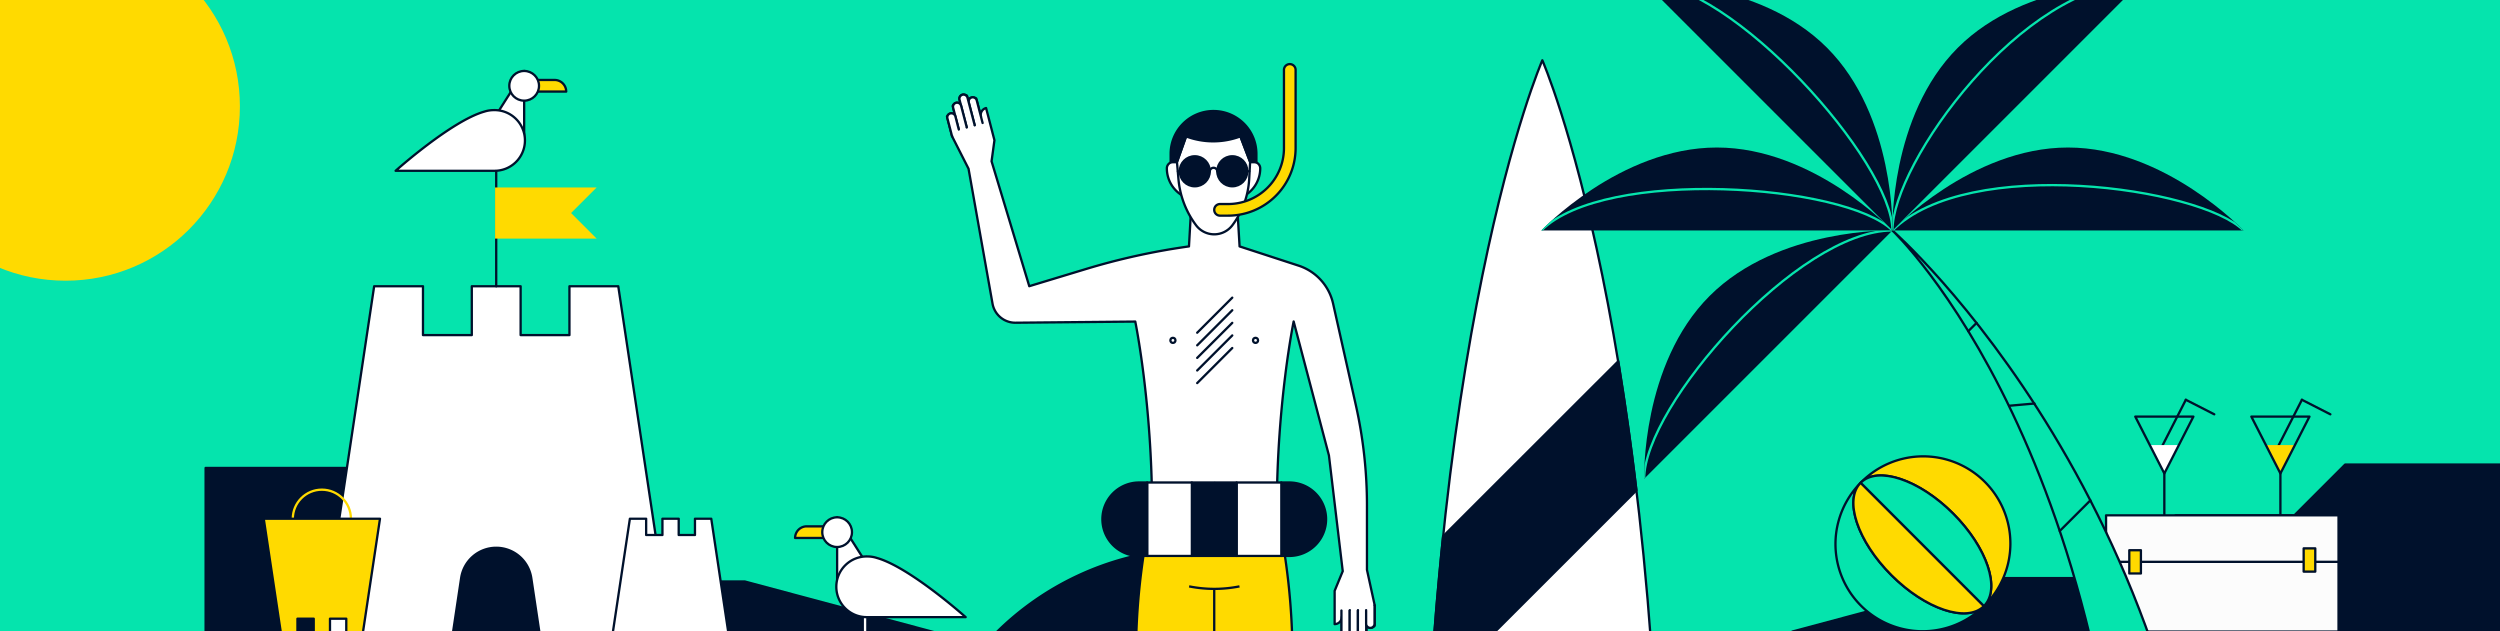 <svg xmlns="http://www.w3.org/2000/svg" xmlns:xlink="http://www.w3.org/1999/xlink" viewBox="0 0 1188 300"><defs><style>.cls-1,.cls-10,.cls-19,.cls-2,.cls-21,.cls-25{fill:none;}.cls-10,.cls-15,.cls-16,.cls-17,.cls-2,.cls-26,.cls-6,.cls-7,.cls-8,.cls-9{stroke:#00112c;}.cls-10,.cls-2,.cls-26,.cls-28,.cls-6,.cls-8{stroke-linecap:round;}.cls-15,.cls-16,.cls-17,.cls-19,.cls-2,.cls-21,.cls-25,.cls-26,.cls-28,.cls-6,.cls-7,.cls-8,.cls-9{stroke-linejoin:round;}.cls-10,.cls-15,.cls-16,.cls-17,.cls-19,.cls-2,.cls-21,.cls-25,.cls-26,.cls-27,.cls-28,.cls-6,.cls-7,.cls-8,.cls-9{stroke-width:1.1px;}.cls-28,.cls-3,.cls-6,.cls-7{fill:#00112c;}.cls-4{clip-path:url(#clip-path);}.cls-17,.cls-26,.cls-5{fill:#05e4ad;}.cls-12,.cls-16,.cls-8{fill:#fff;}.cls-14,.cls-27,.cls-9{fill:#ffda00;}.cls-10,.cls-27{stroke-miterlimit:10;}.cls-11{clip-path:url(#clip-path-2);}.cls-13{clip-path:url(#clip-path-3);}.cls-15{fill:#fcfcfc;}.cls-18{clip-path:url(#clip-path-4);}.cls-19,.cls-21{stroke:#05e4ad;}.cls-19{stroke-linecap:square;}.cls-20{clip-path:url(#clip-path-5);}.cls-22{clip-path:url(#clip-path-6);}.cls-23{clip-path:url(#clip-path-7);}.cls-24{clip-path:url(#clip-path-8);}.cls-25,.cls-27{stroke:#ffda00;}.cls-28{stroke:#fff;}.cls-29{clip-path:url(#clip-path-9);}</style><clipPath id="clip-path"><rect class="cls-1" width="1188" height="300"/></clipPath><clipPath id="clip-path-2"><polygon class="cls-2" points="1028.49 225 1014.68 197.97 1042.3 197.97 1028.49 225"/></clipPath><clipPath id="clip-path-3"><polygon class="cls-2" points="1083.65 225 1069.84 197.97 1097.46 197.97 1083.65 225"/></clipPath><clipPath id="clip-path-4"><path class="cls-3" d="M899.28,109.53l-118-118s54.29-1.47,86.87,31.11S899.28,109.53,899.28,109.53Z"/></clipPath><clipPath id="clip-path-5"><path class="cls-3" d="M899.28,109.53H732.43S769.78,70.1,815.85,70.1,899.28,109.53,899.28,109.53Z"/></clipPath><clipPath id="clip-path-6"><path class="cls-3" d="M1066.13,109.53H899.28S936.63,70.1,982.7,70.1,1066.13,109.53,1066.13,109.53Z"/></clipPath><clipPath id="clip-path-7"><path class="cls-3" d="M899.28,109.53l118-118S963-9.92,930.38,22.66,899.28,109.53,899.28,109.53Z"/></clipPath><clipPath id="clip-path-8"><path class="cls-3" d="M781.3,227.51l118-118s-54.3-1.47-86.88,31.11S781.3,227.51,781.3,227.51Z"/></clipPath><clipPath id="clip-path-9"><rect class="cls-1" x="1351.52" width="983" height="300"/></clipPath></defs><g id="Layer_1" data-name="Layer 1"><g class="cls-4"><rect class="cls-5" x="-182.46" y="-110.06" width="1512.91" height="851.01"/><path class="cls-6" d="M606.08,265.29,437.46,433.92A137.69,137.69,0,0,1,606.08,265.29Z"/><polygon class="cls-7" points="1202.8 220.75 1114.43 220.75 1090.29 244.89 1033.83 244.89 1004.02 274.7 946.65 274.7 851.71 300.12 1202.8 300.12 1202.8 220.75"/><polygon class="cls-7" points="97.71 222.36 186.09 222.36 210.23 246.5 266.69 246.5 296.5 276.31 353.87 276.31 448.81 301.73 97.71 301.73 97.71 222.36"/><path class="cls-8" d="M732.92,28.65s-57,130.08-57,428.07l57-43.84,57,43.84C789.94,158.73,732.92,28.65,732.92,28.65Z"/><path class="cls-6" d="M777.64,233,679.5,331.09c1.66-27.39,3.79-52.77,6.24-76.23L769,171.67C772,190.2,775,210.62,777.64,233Z"/><line class="cls-9" x1="585.98" y1="251.66" x2="568.03" y2="257.64"/><line class="cls-9" x1="585.98" y1="257.64" x2="568.03" y2="251.66"/><path class="cls-8" d="M587.85,96.73h-21.7L565,117.09h0A322.3,322.3,0,0,0,515.53,128l-26.42,8L471.19,76.64l1.37-10-3.22-12.41-.76-2.89a3.38,3.38,0,0,0-2.42,4.13l-2.26-8.67c-2.16-1.46-4,.25-3.54,1.9l-.84-3.23c-2.17-1.46-4,.24-3.55,1.89l.75,2.9c-.43-1.65-2.84-2.26-4,.07l1.29,5c-.43-1.65-2.85-2.26-4,.07l.65,2.49,1.8,6.95,7.79,15.34,11.39,64.07a11,11,0,0,0,11,9.11l56.84-.55s8,38.69,8,89.91v32.25h59.26V242.68c0-51.22,8-89.91,8-89.91l16.77,63.65,6.56,55-3.85,9.35v15.81a3.39,3.39,0,0,0,3.39-3.39v8.95c1.73,2,3.91.77,3.91-.94v3.34c1.73,2,3.91.76,3.91-.94v-3c0,1.7,2.19,2.9,3.91.94v-5.13c0,1.7,2.19,2.9,3.91.94v-9.76l-3.67-16.8V240.2a217.87,217.87,0,0,0-5.13-47L633.5,144.33a24.61,24.61,0,0,0-16.4-18.09l-28.05-9.15-1.2-20.36h-21.7"/><path class="cls-8" d="M637.45,290.13v11.08a2,2,0,0,0,2,2h0a2,2,0,0,0,2-2V290"/><path class="cls-8" d="M641.36,290.13v13.48a2,2,0,0,0,2,1.95h0a2,2,0,0,0,1.95-1.95V290"/><path class="cls-8" d="M645.27,290.13v10.49a2,2,0,0,0,2,1.95h0a2,2,0,0,0,1.95-1.95V290"/><path class="cls-8" d="M649.18,290.13v6.3a2,2,0,0,0,2,1.95h0a2,2,0,0,0,2-1.95v-8.82"/><circle class="cls-8" cx="596.63" cy="161.74" r="1.2"/><circle class="cls-8" cx="577.24" cy="230.72" r="1.2"/><circle class="cls-8" cx="557.37" cy="161.74" r="1.2"/><line class="cls-8" x1="568.91" y1="170.07" x2="585.57" y2="153.42"/><line class="cls-8" x1="568.91" y1="176.05" x2="585.57" y2="159.4"/><line class="cls-8" x1="568.91" y1="182.04" x2="585.57" y2="165.38"/><line class="cls-8" x1="568.91" y1="164.09" x2="585.57" y2="147.43"/><line class="cls-8" x1="568.91" y1="158.1" x2="585.57" y2="141.45"/><path class="cls-8" d="M466.93,58.43,464.14,47.7a2,2,0,0,0-2.38-1.4h0a2,2,0,0,0-1.4,2.39l2.82,10.85"/><path class="cls-8" d="M463.14,59.41l-3.39-13a2,2,0,0,0-2.38-1.4h0a2,2,0,0,0-1.4,2.38l3.42,13.17"/><path class="cls-8" d="M459.36,60.39l-2.64-10.14a2,2,0,0,0-2.38-1.4h0a1.94,1.94,0,0,0-1.4,2.38l2.67,10.27"/><path class="cls-8" d="M455.57,61.38,454,55.29a2,2,0,0,0-2.38-1.4h0a1.94,1.94,0,0,0-1.4,2.38l2.21,8.53"/><path class="cls-8" d="M592.86,77h3a3,3,0,0,1,3,3h0a15,15,0,0,1-6.76,12.54l-.94.61Z"/><path class="cls-8" d="M560.49,77h-3a3,3,0,0,0-3,3h0a15,15,0,0,0,6.76,12.54l.93.61Z"/><path class="cls-8" d="M563.62,64.82,559.29,77l.71,8.11a42.74,42.74,0,0,0,8.38,21.94h0a10.78,10.78,0,0,0,8.62,4.3h0a10.78,10.78,0,0,0,8.62-4.3h0a40.32,40.32,0,0,0,8-22l.44-8.08-4.63-12.19Z"/><path class="cls-6" d="M594.06,77l-4.63-12.19h0a36.68,36.68,0,0,1-25.54.1l-.27-.1L559.29,77h-3V73.14a20.37,20.37,0,0,1,20.38-20.37h0a20.37,20.37,0,0,1,20.37,20.37V77Z"/><line class="cls-10" x1="561.52" y1="81.39" x2="559.74" y2="81.39"/><circle class="cls-6" cx="567.76" cy="81.39" r="7.13"/><circle class="cls-6" cx="585.59" cy="81.39" r="7.13"/><path class="cls-2" d="M574.89,81.39a1.79,1.79,0,0,1,3.57,0"/><line class="cls-10" x1="593.62" y1="81.39" x2="591.83" y2="81.39"/><path class="cls-9" d="M583.59,102.48h-3.83a2.76,2.76,0,1,1,0-5.52h3.83A26.59,26.59,0,0,0,610.14,70.4v-37a2.77,2.77,0,1,1,5.53,0v37A32.12,32.12,0,0,1,583.59,102.48Z"/><path class="cls-8" d="M622.89,478A3.92,3.92,0,0,0,619,474h-1.36a40.46,40.46,0,0,1-22.67-7h0S606.63,374,606.63,274.93H577c0,36.91,6,99.07,6,99.07l3,93.09L583,478Z"/><path class="cls-8" d="M547.37,274.93H577c0,36.91-6,99.07-6,99.07l-3,93.09L571,478H531.11A3.92,3.92,0,0,1,535,474h1.36a40.44,40.44,0,0,0,22.67-7h0S547.37,374,547.37,274.93"/><path class="cls-9" d="M614.19,311.84H539.81a318.67,318.67,0,0,1,7.56-69.16h59.26A325.59,325.59,0,0,1,614.19,311.84Z"/><line class="cls-9" x1="577" y1="280.33" x2="577" y2="311.84"/><path class="cls-9" d="M589,278.65h0a61,61,0,0,1-23.92,0h0"/><path class="cls-6" d="M630.15,246.73a17.45,17.45,0,0,1-17.45,17.44h-3.81V229.29h3.81A17.44,17.44,0,0,1,630.15,246.73Z"/><rect class="cls-8" x="587.63" y="229.29" width="21.26" height="34.89"/><rect class="cls-6" x="566.38" y="229.29" width="21.25" height="34.89"/><rect class="cls-8" x="545.12" y="229.29" width="21.26" height="34.89"/><path class="cls-6" d="M545.12,229.29v34.88h-3.81a17.44,17.44,0,1,1,0-34.88Z"/><line class="cls-2" x1="1038.71" y1="189.98" x2="1024.9" y2="217.01"/><line class="cls-2" x1="1052.22" y1="196.88" x2="1038.71" y2="189.98"/><g class="cls-11"><rect class="cls-12" x="1018.13" y="211.49" width="20.71" height="13.52"/></g><polygon class="cls-2" points="1028.49 225 1014.68 197.97 1042.3 197.97 1028.49 225"/><line class="cls-2" x1="1028.49" y1="225" x2="1028.49" y2="244.89"/><line class="cls-2" x1="1093.87" y1="189.98" x2="1080.06" y2="217.01"/><line class="cls-2" x1="1107.38" y1="196.88" x2="1093.87" y2="189.98"/><g class="cls-13"><rect class="cls-14" x="1073.29" y="211.49" width="20.71" height="13.52"/></g><polygon class="cls-2" points="1083.65 225 1069.84 197.97 1097.46 197.97 1083.65 225"/><line class="cls-2" x1="1083.65" y1="225" x2="1083.65" y2="244.89"/><rect class="cls-15" x="1000.8" y="244.89" width="110.47" height="55.23"/><line class="cls-8" x1="1000.8" y1="266.98" x2="1111.27" y2="266.98"/><rect class="cls-9" x="1011.84" y="261.46" width="5.52" height="11.05"/><rect class="cls-9" x="1094.7" y="260.58" width="5.52" height="11.05"/><polygon class="cls-16" points="152.95 301.73 177.8 136.03 201 136.03 201 159.23 224.2 159.23 224.2 136.03 247.4 136.03 247.4 159.23 270.6 159.23 270.6 136.03 293.8 136.03 318.65 301.73 152.95 301.73"/><path class="cls-6" d="M235.8,260.31h0a16.84,16.84,0,0,0-16.65,14.34l-4.06,27.08h41.42l-4.06-27.08A16.84,16.84,0,0,0,235.8,260.31Z"/><line class="cls-6" x1="235.8" y1="89.63" x2="235.8" y2="136.03"/><polygon class="cls-16" points="346.27 301.73 337.99 246.5 330.25 246.5 330.25 254.23 322.52 254.23 322.52 246.5 314.79 246.5 314.79 254.23 307.05 254.23 307.05 246.5 299.32 246.5 291.04 301.73 346.27 301.73"/><circle class="cls-14" cx="31.15" cy="50.54" r="82.85"/><path class="cls-17" d="M1013.05,481.39c0-265.13-113.77-371.86-113.77-371.86S1052,243.15,1052,481.39"/><path class="cls-3" d="M899.28,109.53l-118-118s54.29-1.47,86.87,31.11S899.28,109.53,899.28,109.53Z"/><g class="cls-18"><path class="cls-19" d="M899.28,109.53c0-32.52-76.09-118-118-118"/></g><path class="cls-3" d="M899.28,109.53H732.43S769.78,70.1,815.85,70.1,899.28,109.53,899.28,109.53Z"/><g class="cls-20"><path class="cls-21" d="M899.28,109.53c-22.08-22.07-136.66-30.19-166.85,0"/></g><path class="cls-3" d="M1066.13,109.53H899.28S936.63,70.1,982.7,70.1,1066.13,109.53,1066.13,109.53Z"/><g class="cls-22"><path class="cls-21" d="M899.28,109.53c35.94-35.94,146.31-20.53,166.85,0"/></g><path class="cls-3" d="M899.28,109.53l118-118S963-9.92,930.38,22.66,899.28,109.53,899.28,109.53Z"/><g class="cls-23"><path class="cls-19" d="M899.28,109.53c0-31.91,61.51-118,118-118"/></g><path class="cls-3" d="M781.3,227.51l118-118s-54.3-1.47-86.88,31.11S781.3,227.51,781.3,227.51Z"/><g class="cls-24"><path class="cls-19" d="M781.3,227.51c0-34.7,73-118,118-118"/></g><line class="cls-8" x1="978.79" y1="252.32" x2="993.33" y2="237.78"/><line class="cls-8" x1="954.82" y1="192.81" x2="966.77" y2="191.75"/><line class="cls-8" x1="935.33" y1="157.38" x2="939.25" y2="153.47"/><circle class="cls-25" cx="152.95" cy="246.5" r="13.81"/><polygon class="cls-9" points="125.33 246.5 180.57 246.5 172.28 301.73 164.55 301.73 164.55 294 156.81 294 156.81 301.73 149.08 301.73 149.08 294 141.35 294 141.35 301.73 133.62 301.73 125.33 246.5"/><path class="cls-9" d="M942.78,288c8.09-8.09,1.53-27.76-14.65-43.94s-35.85-22.74-43.93-14.65A41.43,41.43,0,1,1,942.78,288Z"/><path class="cls-26" d="M942.78,288A41.43,41.43,0,0,1,884.2,229.4c-8.1,8.09-1.54,27.77,14.64,43.94S934.69,296.08,942.78,288Z"/><path class="cls-9" d="M942.78,288c-8.09,8.09-27.76,1.53-43.94-14.65S876.1,237.49,884.2,229.4Z"/><path class="cls-26" d="M942.78,288,884.2,229.4c8.08-8.09,27.76-1.53,43.93,14.65S950.87,279.9,942.78,288Z"/><line class="cls-26" x1="235.8" y1="81.16" x2="235.8" y2="89.63"/><path class="cls-9" d="M255.1,38h8.43a5.53,5.53,0,0,1,5.53,5.52H250.88Z"/><path class="cls-8" d="M249.08,67.88c0-.46,0-20,0-20V33.72L235.8,54.6"/><path class="cls-8" d="M234.66,52.33a14.66,14.66,0,0,0-4.46.7C214.51,57.46,188,81.16,188,81.16h46.65a14.42,14.42,0,1,0,0-28.83Z"/><circle class="cls-8" cx="249.08" cy="40.78" r="7.06"/><polygon class="cls-27" points="282.2 112.83 235.8 112.83 235.8 89.63 282.2 89.63 270.6 101.23 282.2 112.83"/><line class="cls-28" x1="411.08" y1="293.26" x2="411.08" y2="301.73"/><path class="cls-9" d="M391.78,250.12h-8.43a5.52,5.52,0,0,0-5.52,5.52H396Z"/><path class="cls-8" d="M397.8,280c0-.46,0-20,0-20V245.82l13.28,20.88"/><path class="cls-8" d="M412.22,264.43a14.31,14.31,0,0,1,4.46.71c15.69,4.42,42.19,28.12,42.19,28.12H412.22a14.42,14.42,0,1,1,0-28.83Z"/><circle class="cls-8" cx="397.8" cy="252.88" r="7.06"/></g><g class="cls-29"><rect class="cls-5" x="1066.56" y="-110.06" width="1512.91" height="851.01"/></g></g></svg>